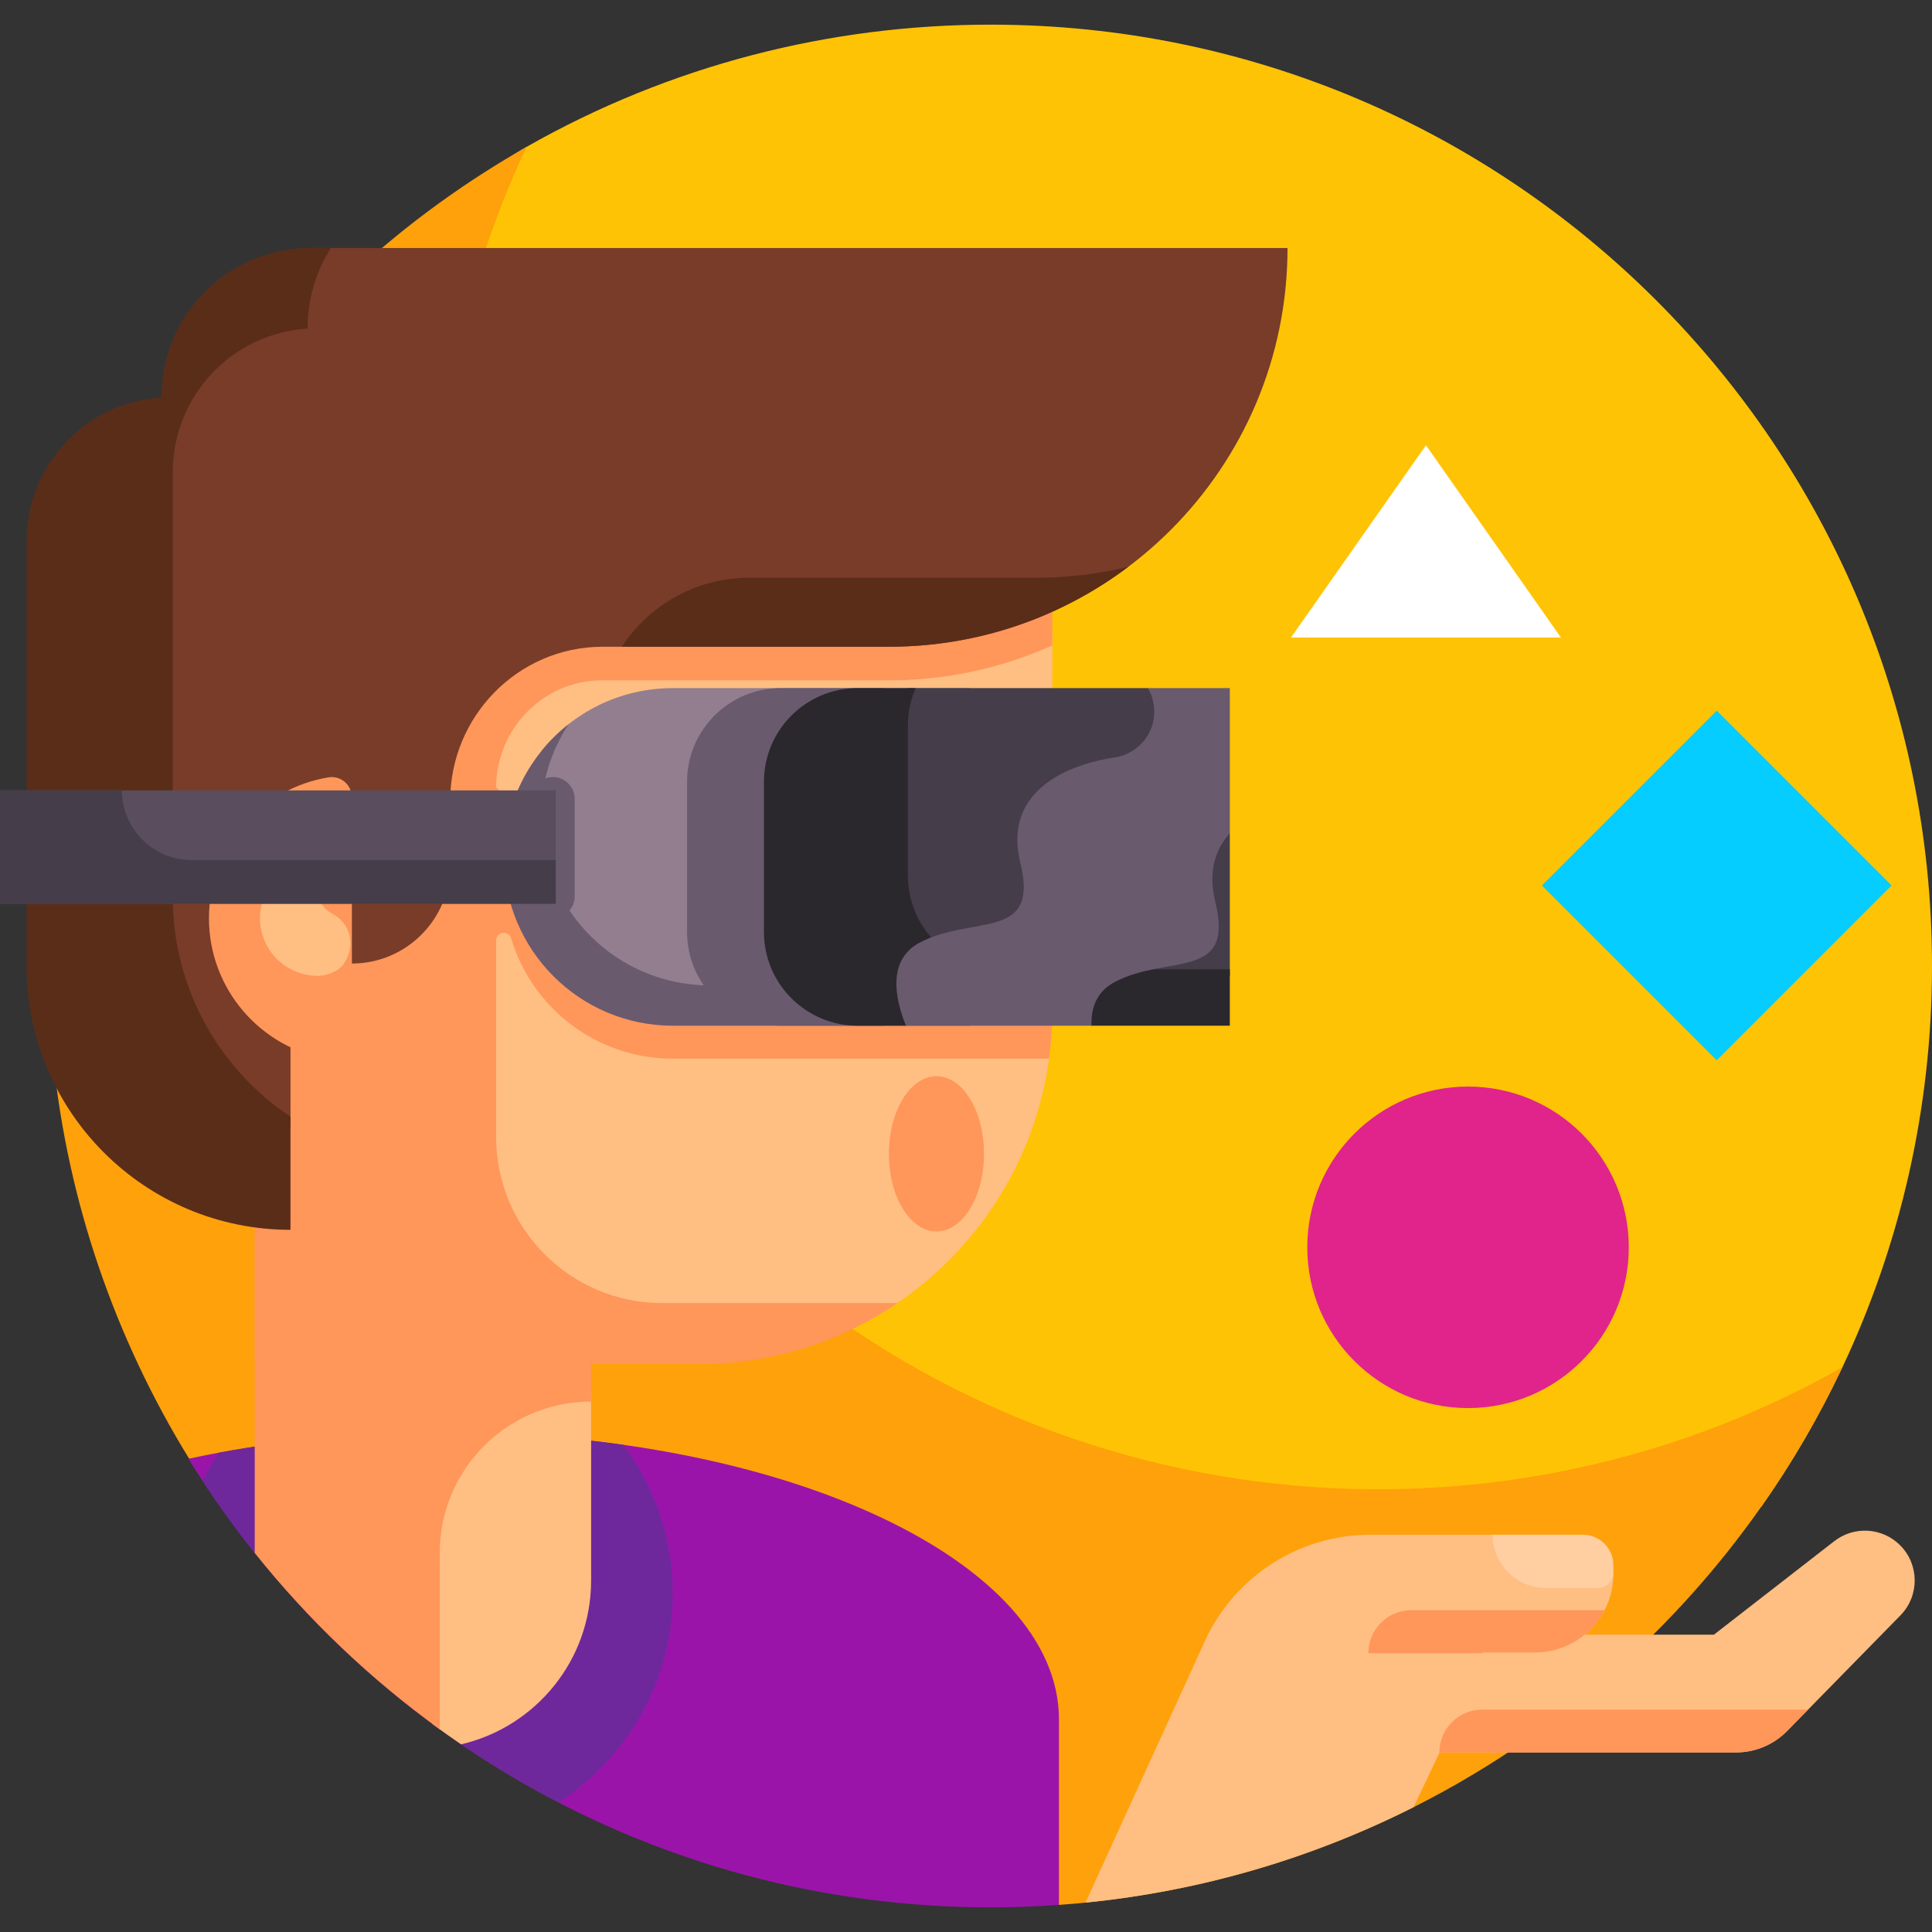<svg id="Layer_1" enable-background="new 0 0 512 512" height="512" viewBox="0 0 512 512" width="512" xmlns="http://www.w3.org/2000/svg"><rect x="0" y="0" width="512" height="512" fill="#333333" stroke="none"/><g><g><path d="m466.71 399.378c8.228-11.699 15.441-24.086 21.546-37.033 15.374-32.61 23.744-68.759 23.744-106.345 0-137.776-111.69-249.466-249.466-249.466-42.528 0-84.832 10.693-123 32.393-.077.044-.154.088-.231.132-13.878 7.909-22.338 22.765-22.338 38.738v321.582h349.745z" fill="#ffc305"/></g><path d="m188.899 321.607c-54.974-54.974-80.279-130.92-71.296-206.15l.008-.008c3.136-26.266 10.452-52.125 21.929-76.512-7.742 4.401-15.318 9.245-22.687 14.555h-.01c-38.464 27.72-68.764 66.229-86.405 110.874v.017c-30.598 77.427-19.481 158.472 19.646 222.125l14.178 7.276c39.892 57.634 106.708 93.113 187.237 96.083l29.138 14.952c51.142-3.668 98.013-22.756 135.996-52.635h.011c30.759-24.197 55.162-55.009 71.589-89.85-95.161 53.95-218.223 40.383-299.334-40.727z" fill="#ffa10b"/><g><path d="m117.977 379.636c-24.288 0-47.328 2.492-68.026 6.952 43.906 71.321 122.686 118.878 212.582 118.878 6.089 0 12.123-.229 18.103-.658v-49.153c0-41.984-72.825-76.019-162.659-76.019z" fill="#9b14aa"/><g><path d="m165.208 382.896c-14.949-2.117-30.803-3.259-47.23-3.259-21.133 0-41.323 1.885-59.846 5.312-1.646 2.389-3.13 4.897-4.455 7.499 4.313 6.588 8.928 12.959 13.827 19.094l52.905 49.493c8.803 6.114 18.019 11.676 27.597 16.635 18.199-11.721 30.261-32.146 30.261-55.401 0-14.763-4.857-28.39-13.059-39.373z" fill="#6e289b"/><path d="m114.512 368.408v88.405c2.525 1.864 5.086 3.683 7.682 5.453 19.74-4.584 34.455-22.271 34.455-43.406v-50.452z" fill="#ffbe82"/><path d="m67.503 327.308v84.234c14.14 17.706 30.643 33.438 49.027 46.732v-46.726c0-22.158 17.962-40.12 40.12-40.12v-44.12z" fill="#ff965a"/><path d="m170.196 251.886h108.671v-84.285h-188.135v177.225c0 1.007-.099 1.948-.268 2.84h143.732c23.734-14.595 40.455-39.476 43.971-68.432h-107.971c-17.626 0-17.597-27.348 0-27.348z" fill="#ffbe82"/><path d="m159.172 180.3c.109-.001.218-.002.328-.003.148-.001.295-.001.443-.001h75.597c15.44 0 30.105-3.313 43.327-9.265v-96.402s-75.808-.993-101.612-1.739c-21.102-.61-32.171 6.411-33.731 5.724-.882-.388-1.949-.086-2.327.8-.687 1.608-7.555 2.39-22.02 12.237-31.48 21.403-51.673 57.488-51.673 97.566v144.949 27.324h117.704c19.496 0 37.599-5.959 52.592-16.152h-62.298c-24.314 0-44.024-19.71-44.024-44.024v-52.091c0-1.121.909-2.03 2.03-2.03.909 0 1.691.609 1.952 1.48 5.522 18.441 22.617 31.882 42.855 31.882h48.972 29.757 20.96c.565-4.161.864-8.407.864-12.723v-76.743h-21.824-29.757-48.972c-17.075 0-31.912 9.57-39.45 23.637l-7.387-6.01c-.002-15.417 12.282-28.211 27.694-28.416z" fill="#ff965a"/><path d="m82.248 65.724c-8.894 0-17.099 5.942-23.698 13.906-9.266 11.183-14.056 25.409-14.056 39.932v179.223h32.487v-44.433c0-10.321 1.887-20.2 5.333-29.314 2.214-5.855 10.911-4.251 10.911 2.009v28.299c14.406 0 26.084-11.678 26.084-26.084v-17.083c0-22.294 17.897-40.67 40.191-40.787.147-.001.295-.001.443-.001h75.597c58.358 0 105.667-47.309 105.667-105.667z" fill="#783c28"/><g fill="#5a2d19"><path d="m274.277 153.128h-75.597c-.148 0-.295 0-.443.001-13.995.073-26.254 7.344-33.444 18.261h70.746c23.818 0 45.793-7.883 63.465-21.178-7.933 1.902-16.211 2.916-24.727 2.916z"/><path d="m45.786 237.722v-112.622c0-20.246 15.793-36.797 35.731-38.023v-.147c0-7.808 2.277-15.08 6.189-21.207h-5.458c-21.798 0-39.469 17.671-39.469 39.469v.146c-19.938 1.226-35.731 17.777-35.731 38.023v112.622c0 38.623 31.31 69.933 69.933 69.933v-29.973c-18.802-12.535-31.195-33.928-31.195-58.221z"/></g><path d="m55.376 243.351c0 18.807 13.717 34.41 31.691 37.351 3.228.528 6.158-1.993 6.158-5.265v-64.172c0-3.271-2.929-5.793-6.158-5.265-17.975 2.941-31.691 18.544-31.691 37.351z" fill="#ff965a"/><path d="m84.157 235.893v-4.785c0-1.756-1.638-3.033-3.352-2.648-6.816 1.528-11.909 7.615-11.909 14.892 0 8.128 6.359 14.753 14.372 15.216 1.872.19 3.915-.21 5.954-1.413.929-.548 1.711-1.342 2.246-2.278 3.007-5.255.787-10.595-3.353-12.713-2.385-1.221-3.958-3.593-3.958-6.271z" fill="#ffbe82"/><path d="m161.168 262.784 95.874-1.43v-78.997h-78.729c-14.024 0-26.536 6.458-34.737 16.558 0-.001-3.871 50.759 17.592 63.869z" fill="#927e8f"/><g><path d="m188.104 261.143c-24.705 0-44.733-20.028-44.733-44.733 0-9.035 2.688-17.439 7.295-24.472-10.399 8.191-17.085 20.887-17.085 35.152 0 24.705 20.028 44.733 44.733 44.733h78.729v-10.679h-68.939z" fill="#695a6e"/></g><g><path d="m234.246 182.356h-27.332c-13.714 0-24.831 11.117-24.831 24.832v39.803c0 13.714 11.117 24.832 24.831 24.832h27.332z" fill="#695a6e"/></g><path d="m146.521 243.351c-3.185 0-5.767-2.582-5.767-5.767v-25.887c0-3.185 2.582-5.767 5.767-5.767 3.185 0 5.767 2.582 5.767 5.767v25.887c0 3.185-2.582 5.767-5.767 5.767z" fill="#695a6e"/><path d="m325.916 258.711v-37.887l-21.623-38.468h-63.836v76.355z" fill="#453d49"/><path d="m265.439 256.872c-13.714 0-24.832-11.117-24.832-24.832v-39.803c0-3.512.733-6.852 2.049-9.88h-15.37c-13.714 0-24.831 11.117-24.831 24.832v39.803c0 13.714 11.118 24.831 24.831 24.831h12.803l20.682-3.841 28.484 3.841h36.661v-14.951z" fill="#2b282d"/><path d="m0 209.466h147.283v30.036h-147.283z" fill="#594d5e"/><path d="m32.308 209.466h-32.308v30.036h147.283v-11.579h-96.518c-10.193 0-18.457-8.263-18.457-18.457z" fill="#453d49"/><ellipse cx="248.169" cy="305.774" fill="#ff965a" rx="12.602" ry="20.567"/><path d="m295.391 200.736c-8.971 1.281-30.116 7.048-24.99 27.911s-12.495 13.738-26.588 21.107c-8.798 4.6-6.611 14.945-3.725 22.068h49.166c-.172-4.628 1.294-9.034 6.243-11.622 14.093-7.369 31.714-.244 26.588-21.107-2.019-8.219.046-14.087 3.83-18.269v-38.468h-21.623c4.67 9.184-1.646 17.344-8.901 18.38z" fill="#695a6e"/></g><path d="m486.113 408.416-31.916 24.794h-81.55v31.207h87.422c5.094 0 9.973-2.05 13.539-5.688l30.034-30.645c5.068-5.171 5.026-13.458-.093-18.577-4.707-4.707-12.18-5.174-17.436-1.091z" fill="#ffbe82"/><path d="m417.157 406.714h-53.952c-18.903 0-36.067 11.033-43.917 28.23l-31.618 69.268c31.006-3.102 60.332-11.89 86.937-25.293l19.238-40.41-1.142-.589h14.054c11.489 0 20.803-9.314 20.803-20.803 0-5.746-4.658-10.403-10.403-10.403z" fill="#ffbe82"/><path d="m362.638 438.09h30.394l-.329-.17h14.054c8.019 0 14.974-4.54 18.446-11.187h-51.208c-6.273 0-11.357 5.085-11.357 11.357z" fill="#ff965a"/><path d="m423.445 420.845h-13.755c-7.804 0-14.131-6.327-14.131-14.131h23.923c4.462 0 8.079 3.617 8.079 8.079v1.937c-.001 2.272-1.844 4.115-4.116 4.115z" fill="#ffcea1"/><path d="m477.983 454.264 1.181-1.205h-86.354c-6.272 0-11.357 5.085-11.357 11.357h78.616c5.094 0 9.973-2.05 13.539-5.688z" fill="#ff965a"/><circle cx="389.043" cy="330.556" fill="#e0248b" r="42.602"/><path d="m422.206 201.967h65.54v65.54h-65.54z" fill="#05cdff" transform="matrix(.707 .707 -.707 .707 299.244 -252.963)"/><path d="m342.137 168.94 35.756-50.942 35.756 50.942z" fill="#fff"/></g></g></svg>